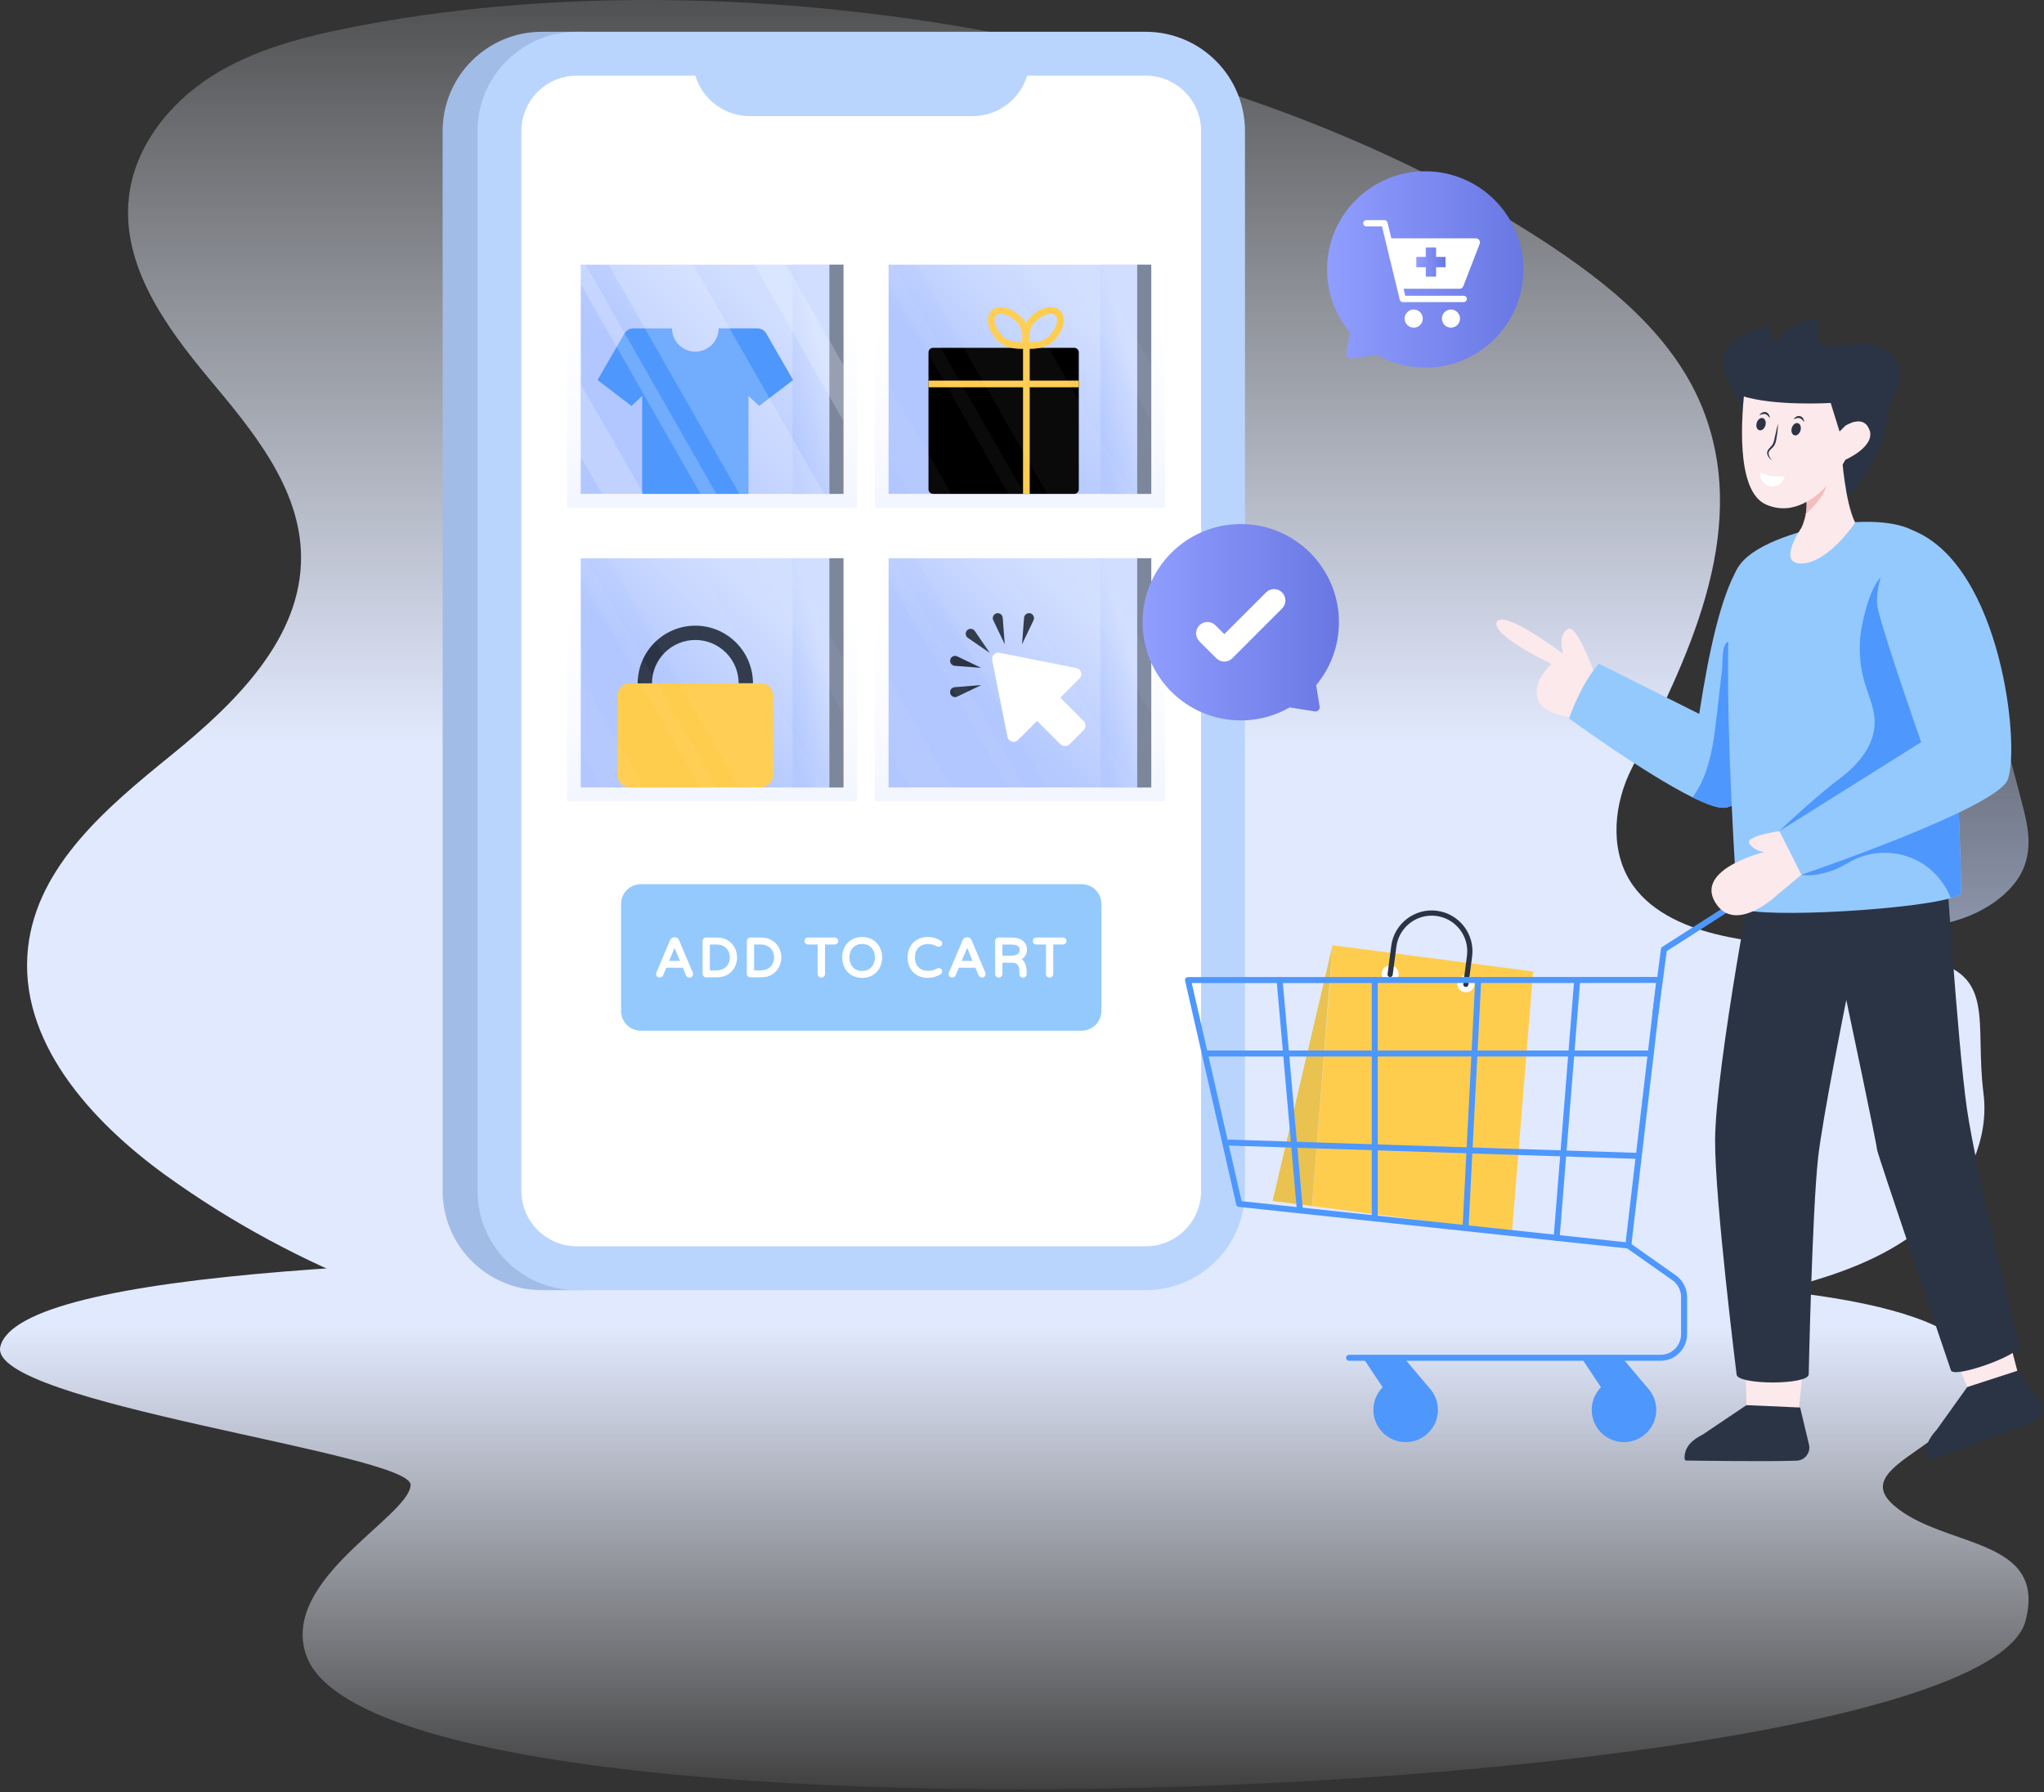 <svg width="195" height="171" viewBox="0 0 195 171" fill="none" xmlns="http://www.w3.org/2000/svg">
<rect x="0" y="0" width="195" height="171" fill="#333333" stroke="none"/>
<path d="M182.748 117.618C178.937 120.477 174.312 121.924 169.706 123.096H36.055C28.918 120.333 22.111 116.674 15.868 112.179C8.689 107.002 1.67 99.305 2.678 90.386C3.569 82.548 10.284 76.963 16.337 72.049C22.389 67.135 28.815 60.93 28.72 53.043C28.64 46.541 24.117 41.113 19.976 36.168C15.846 31.215 11.613 25.387 12.286 18.924C12.789 14.074 16.108 9.879 20.162 7.294C24.213 4.71 28.959 3.507 33.657 2.582C69.264 -4.419 116.368 2.978 146.969 22.818C153.452 27.024 159.927 32.167 162.641 39.51C166.923 51.093 160.84 63.183 155.694 73.263C154 76.579 153.547 80.804 155.465 83.987C157.19 86.83 160.456 88.319 163.65 89.118C170.239 90.755 177.198 90.131 183.829 91.566C190.464 92.997 188.362 97.485 189.23 104.345C189.874 109.487 186.847 114.55 182.748 117.618Z" fill="url(#paint0_linear_7772_56929)"/>
<path d="M193.243 154.63C188.766 171.951 36.443 178.479 29.215 157.934C26.675 150.713 39.036 144.718 39.173 141.688C39.313 138.658 -1.315 133.865 0.033 128.471C3.702 113.785 163.399 122.323 163.368 122.689C163.368 122.689 188.126 123.515 188.541 130.675C188.956 137.832 175.953 139.484 180.658 143.614C185.359 147.744 195.325 146.583 193.243 154.63Z" fill="url(#paint1_linear_7772_56929)"/>
<path d="M192.995 82.957C192.032 85.153 189.194 87.404 185.211 88.17C182.266 88.739 179.149 88.401 176.793 87.591C174.432 86.781 172.736 85.534 171.312 84.23C160.071 73.927 166.431 60.632 173.34 56.522C176.514 54.636 181.322 53.621 184.978 54.843C188.06 55.875 187.999 57.574 188.426 59.43C189.737 65.13 191.387 70.79 192.861 76.466C193.415 78.581 193.961 80.76 192.995 82.957Z" fill="url(#paint2_linear_7772_56929)"/>
<path d="M55.811 123.096H51.702C46.471 123.096 42.228 118.853 42.228 113.622V12.505C42.228 7.275 46.471 3.032 51.702 3.032H55.811C50.581 3.032 46.338 7.275 46.338 12.505V113.622C46.338 118.853 50.581 123.096 55.811 123.096Z" fill="#A1BCE7"/>
<path d="M118.771 12.506V113.621C118.771 118.852 114.533 123.095 109.298 123.095H55.03C49.8 123.095 45.556 118.852 45.556 113.621V12.506C45.556 7.276 49.8 3.033 55.03 3.033H109.298C114.533 3.033 118.771 7.276 118.771 12.506Z" fill="#B9D5FE"/>
<path d="M114.587 12.506V113.621C114.587 116.538 112.214 118.91 109.298 118.91H55.03C52.113 118.91 49.741 116.538 49.741 113.621V12.506C49.741 9.59 52.113 7.217 55.03 7.217H66.332C67.006 9.452 69.081 11.079 71.538 11.079H92.79C95.246 11.079 97.322 9.452 97.992 7.217H109.298C112.214 7.217 114.587 9.59 114.587 12.506Z" fill="white"/>
<path d="M81.772 23.943H54.096V48.43H81.772V23.943Z" fill="url(#paint3_linear_7772_56929)"/>
<path d="M80.463 25.253H55.406V47.12H80.463V25.253Z" fill="url(#paint4_linear_7772_56929)"/>
<path d="M80.466 25.253H75.61V47.12H80.466V25.253Z" fill="url(#paint5_linear_7772_56929)"/>
<path d="M57.007 36.259L60.247 38.732L61.264 37.777V47.12H71.405V37.777L72.423 38.732L75.662 36.259L73.096 31.814C72.923 31.517 72.595 31.329 72.266 31.329H68.557C68.557 32.566 67.571 33.551 66.335 33.551C65.098 33.551 64.112 32.566 64.112 31.329H60.403C60.075 31.329 59.746 31.517 59.574 31.814L57.007 36.259Z" fill="#4E97FD"/>
<path d="M80.465 25.254H79.124V47.121H80.465V25.254Z" fill="#7D879C"/>
<path opacity="0.2" d="M71.965 25.253L80.463 40.149V34.844L74.991 25.253H71.965Z" fill="white"/>
<path opacity="0.2" d="M55.406 25.253V27.103L66.827 47.12H68.34L55.864 25.253H55.406Z" fill="white"/>
<path opacity="0.2" d="M55.406 36.638V43.574L57.429 47.12H61.385L55.406 36.638Z" fill="white"/>
<path opacity="0.2" d="M58.052 25.253L70.528 47.12H78.616L66.14 25.253H58.052Z" fill="white"/>
<path d="M111.138 23.943H83.462V48.43H111.138V23.943Z" fill="url(#paint6_linear_7772_56929)"/>
<path d="M109.828 25.253H84.772V47.12H109.828V25.253Z" fill="url(#paint7_linear_7772_56929)"/>
<path d="M88.578 33.62V46.687C88.578 46.925 88.773 47.121 89.012 47.121H102.485C102.724 47.121 102.919 46.925 102.919 46.687V33.62C102.919 33.382 102.724 33.186 102.485 33.186H89.012C88.773 33.186 88.578 33.382 88.578 33.62Z" fill="black"/>
<path d="M98.235 33.187H97.599V47.12H98.235V33.187Z" fill="#FFCD4E"/>
<path d="M102.919 36.313H88.58V36.95H102.919V36.313Z" fill="#FFCD4E"/>
<path d="M95.208 32.534C95.208 32.534 95.208 32.534 95.207 32.534C94.222 31.549 93.945 30.283 94.575 29.651C94.898 29.328 95.39 29.232 95.966 29.381C96.48 29.514 97.01 29.835 97.458 30.283C98.406 31.23 98.19 32.913 98.181 32.984L98.148 33.224L97.908 33.256C97.885 33.259 97.695 33.284 97.416 33.284C96.828 33.284 95.849 33.176 95.208 32.534ZM97.009 30.733C96.644 30.369 96.205 30.1 95.806 29.996C95.467 29.908 95.182 29.946 95.026 30.101C94.706 30.421 94.887 31.314 95.657 32.084H95.658C96.195 32.622 97.124 32.66 97.568 32.644C97.585 32.197 97.546 31.27 97.009 30.733Z" fill="#FFCD4E"/>
<path d="M97.809 33.256L97.569 33.224L97.536 32.983C97.527 32.912 97.312 31.23 98.259 30.283C98.707 29.835 99.237 29.514 99.751 29.381C100.951 29.069 101.718 29.869 101.412 31.042C101.279 31.555 100.958 32.085 100.51 32.534C100.51 32.534 100.51 32.534 100.509 32.534C99.868 33.176 98.888 33.284 98.301 33.284C98.022 33.284 97.832 33.259 97.809 33.256ZM99.911 29.996C99.511 30.1 99.073 30.369 98.709 30.733C98.171 31.27 98.132 32.198 98.149 32.645C98.588 32.663 99.52 32.624 100.059 32.084H100.06C100.424 31.72 100.693 31.282 100.796 30.882C100.885 30.541 100.847 30.257 100.691 30.101C100.501 29.912 100.169 29.929 99.911 29.996Z" fill="#FFCD4E"/>
<path d="M109.832 25.253H104.976V47.12H109.832V25.253Z" fill="url(#paint8_linear_7772_56929)"/>
<path d="M109.831 25.254H108.49V47.121H109.831V25.254Z" fill="#7D879C"/>
<g opacity="0.2">
<path opacity="0.2" d="M101.331 25.253L109.828 40.149V34.844L104.357 25.253H101.331Z" fill="white"/>
</g>
<g opacity="0.2">
<path opacity="0.2" d="M84.772 25.253V27.103L96.193 47.12H97.706L85.23 25.253H84.772Z" fill="white"/>
</g>
<g opacity="0.2">
<path opacity="0.2" d="M84.772 36.638V43.574L86.795 47.12H90.751L84.772 36.638Z" fill="white"/>
</g>
<g opacity="0.2">
<path opacity="0.2" d="M87.417 25.253L99.894 47.12H107.982L95.505 25.253H87.417Z" fill="white"/>
</g>
<path d="M81.772 51.953H54.096V76.44H81.772V51.953Z" fill="url(#paint9_linear_7772_56929)"/>
<path d="M80.463 53.263H55.406V75.13H80.463V53.263Z" fill="url(#paint10_linear_7772_56929)"/>
<path d="M66.335 70.693C63.303 70.693 60.836 68.227 60.836 65.195C60.836 62.163 63.303 59.696 66.335 59.696C69.367 59.696 71.833 62.163 71.833 65.195C71.833 68.227 69.367 70.693 66.335 70.693ZM66.335 61.061C64.055 61.061 62.201 62.915 62.201 65.195C62.201 67.474 64.055 69.328 66.335 69.328C68.614 69.328 70.468 67.474 70.468 65.195C70.468 62.915 68.614 61.061 66.335 61.061Z" fill="#2B3445"/>
<path d="M73.746 74.158C73.638 74.706 73.155 75.116 72.574 75.116L60.101 75.13C59.443 75.13 58.906 74.596 58.906 73.935C58.904 72.05 58.899 66.445 58.899 66.397C58.899 66.358 58.901 66.32 58.904 66.281C58.915 66.158 58.945 66.041 58.991 65.931C59.171 65.5 59.597 65.198 60.094 65.198L72.565 65.187C73.226 65.185 73.763 65.723 73.763 66.384C73.764 66.625 73.795 73.922 73.746 74.158Z" fill="#FFCD4E"/>
<path d="M80.466 53.263H75.61V75.13H80.466V53.263Z" fill="url(#paint11_linear_7772_56929)"/>
<path d="M80.465 53.263H79.124V75.131H80.465V53.263Z" fill="#7D879C"/>
<g opacity="0.2">
<path opacity="0.2" d="M71.965 53.263L80.463 68.158V62.854L74.991 53.263H71.965Z" fill="white"/>
</g>
<g opacity="0.2">
<path opacity="0.2" d="M55.406 53.263V55.113L66.827 75.13H68.34L55.864 53.263H55.406Z" fill="white"/>
</g>
<g opacity="0.2">
<path opacity="0.2" d="M55.406 64.648V71.584L57.429 75.13H61.385L55.406 64.648Z" fill="white"/>
</g>
<g opacity="0.2">
<path opacity="0.2" d="M58.052 53.263L70.528 75.13H78.616L66.14 53.263H58.052Z" fill="white"/>
</g>
<path d="M111.138 51.953H83.462V76.44H111.138V51.953Z" fill="url(#paint12_linear_7772_56929)"/>
<path d="M109.828 53.263H84.772V75.13H109.828V53.263Z" fill="url(#paint13_linear_7772_56929)"/>
<path d="M102.988 64.736L101.157 66.567L103.368 68.778C103.619 69.029 103.619 69.433 103.368 69.684L102.059 70.994C101.808 71.244 101.404 71.244 101.153 70.993L98.942 68.782L97.111 70.613C96.777 70.947 96.208 70.773 96.116 70.312L94.656 62.976C94.575 62.565 94.94 62.2 95.351 62.282L102.687 63.741C103.148 63.833 103.322 64.402 102.988 64.736Z" fill="white"/>
<path d="M92.996 60.202L94.428 62.294L92.336 60.861C92.12 60.713 92.065 60.418 92.213 60.201C92.4 59.928 92.805 59.925 92.996 60.202ZM91.318 62.625L93.604 63.721L91.076 63.526C90.815 63.506 90.62 63.278 90.64 63.017C90.665 62.686 91.014 62.481 91.318 62.625ZM91.076 65.563L93.605 65.368L91.318 66.464C91.081 66.577 90.798 66.477 90.685 66.241C90.542 65.943 90.741 65.59 91.076 65.563ZM98.599 59.183L97.503 61.47L97.698 58.941C97.718 58.68 97.946 58.485 98.207 58.505C98.538 58.531 98.742 58.88 98.599 59.183ZM95.661 58.941L95.855 61.47L94.76 59.183C94.647 58.947 94.747 58.663 94.983 58.55C95.281 58.407 95.633 58.606 95.661 58.941Z" fill="#2B3445"/>
<path d="M109.832 53.263H104.976V75.13H109.832V53.263Z" fill="url(#paint14_linear_7772_56929)"/>
<path d="M109.831 53.263H108.49V75.131H109.831V53.263Z" fill="#7D879C"/>
<g opacity="0.2">
<path opacity="0.2" d="M101.331 53.263L109.828 68.158V62.854L104.357 53.263H101.331Z" fill="white"/>
</g>
<g opacity="0.2">
<path opacity="0.2" d="M84.772 53.263V55.113L96.193 75.13H97.706L85.23 53.263H84.772Z" fill="white"/>
</g>
<g opacity="0.2">
<path opacity="0.2" d="M84.772 64.648V71.584L86.795 75.13H90.751L84.772 64.648Z" fill="white"/>
</g>
<g opacity="0.2">
<path opacity="0.2" d="M87.417 53.263L99.894 75.13H107.982L95.505 53.263H87.417Z" fill="white"/>
</g>
<path d="M105.075 86.243V96.46C105.075 97.496 104.232 98.34 103.196 98.34H61.137C60.096 98.34 59.253 97.496 59.253 96.46V86.243C59.253 85.203 60.096 84.36 61.137 84.36H103.196C104.232 84.36 105.075 85.203 105.075 86.243Z" fill="#94C9FE"/>
<path d="M64.781 89.703C64.746 89.624 64.695 89.559 64.632 89.509C64.562 89.454 64.477 89.425 64.379 89.425H64.328C64.231 89.425 64.146 89.453 64.076 89.509C64.011 89.56 63.961 89.625 63.926 89.705L62.623 92.783C62.599 92.838 62.588 92.886 62.588 92.929C62.588 93.023 62.621 93.107 62.684 93.172C62.794 93.286 62.988 93.307 63.125 93.217C63.182 93.18 63.226 93.129 63.258 93.06L63.561 92.333H65.146L65.451 93.064C65.48 93.127 65.524 93.179 65.582 93.217C65.64 93.255 65.705 93.274 65.775 93.274C65.874 93.274 65.96 93.239 66.023 93.172C66.087 93.107 66.12 93.023 66.12 92.929C66.12 92.886 66.109 92.838 66.085 92.782L64.781 89.703ZM64.872 91.68H63.836L64.354 90.432L64.872 91.68ZM69.448 89.727C69.159 89.544 68.806 89.451 68.397 89.451H67.37C67.275 89.451 67.19 89.487 67.123 89.555C67.059 89.622 67.025 89.707 67.025 89.801V92.904C67.025 92.998 67.06 93.083 67.125 93.148C67.191 93.214 67.275 93.248 67.37 93.248H68.397C68.806 93.248 69.16 93.155 69.448 92.972C69.735 92.79 69.954 92.55 70.1 92.26C70.244 91.972 70.317 91.665 70.317 91.35C70.317 91.034 70.244 90.728 70.1 90.439C69.954 90.15 69.735 89.91 69.448 89.727ZM69.627 91.35C69.627 91.594 69.574 91.811 69.468 91.996C69.364 92.178 69.214 92.323 69.023 92.427C68.829 92.532 68.6 92.585 68.341 92.585H67.72V90.115H68.341C68.6 90.115 68.829 90.168 69.023 90.272C69.214 90.376 69.364 90.521 69.468 90.704C69.574 90.888 69.627 91.106 69.627 91.35ZM73.67 89.727C73.382 89.544 73.028 89.451 72.62 89.451H71.592C71.497 89.451 71.412 89.487 71.346 89.555C71.282 89.622 71.248 89.707 71.248 89.801V92.904C71.248 92.998 71.282 93.083 71.347 93.148C71.413 93.214 71.497 93.248 71.592 93.248H72.62C73.029 93.248 73.382 93.155 73.67 92.972C73.957 92.79 74.177 92.55 74.322 92.26C74.466 91.972 74.539 91.665 74.539 91.35C74.539 91.034 74.466 90.728 74.322 90.439C74.177 90.15 73.957 89.91 73.67 89.727ZM73.85 91.35C73.85 91.594 73.796 91.811 73.691 91.996C73.587 92.178 73.436 92.323 73.245 92.427C73.052 92.532 72.822 92.585 72.564 92.585H71.942V90.115H72.564C72.822 90.115 73.052 90.168 73.245 90.272C73.436 90.376 73.587 90.521 73.691 90.704C73.796 90.888 73.85 91.106 73.85 91.35ZM79.628 89.451H77.082C76.99 89.451 76.908 89.485 76.847 89.55C76.786 89.613 76.753 89.695 76.753 89.785C76.753 89.877 76.786 89.958 76.848 90.019C76.91 90.082 76.991 90.115 77.082 90.115H78.011V92.929C78.011 93.024 78.045 93.109 78.111 93.174C78.176 93.239 78.261 93.274 78.355 93.274C78.449 93.274 78.534 93.24 78.601 93.176C78.669 93.11 78.705 93.025 78.705 92.929V90.115H79.628C79.718 90.115 79.8 90.082 79.863 90.021C79.928 89.959 79.963 89.877 79.963 89.785C79.963 89.694 79.929 89.612 79.865 89.549C79.802 89.485 79.72 89.451 79.628 89.451ZM83.246 89.651C82.963 89.484 82.628 89.4 82.251 89.4C81.874 89.4 81.538 89.484 81.252 89.651C80.965 89.818 80.741 90.051 80.585 90.345C80.431 90.637 80.349 90.974 80.342 91.352C80.349 91.726 80.431 92.063 80.585 92.354C80.741 92.648 80.966 92.882 81.252 93.049V93.049C81.538 93.215 81.874 93.299 82.251 93.299C82.628 93.299 82.963 93.215 83.246 93.049C83.531 92.882 83.755 92.648 83.914 92.352C84.07 92.059 84.153 91.723 84.16 91.347C84.153 90.977 84.07 90.64 83.914 90.347C83.755 90.052 83.531 89.817 83.246 89.651ZM82.251 92.636C81.998 92.636 81.778 92.58 81.598 92.469C81.415 92.356 81.279 92.207 81.183 92.014C81.085 91.82 81.036 91.596 81.036 91.35C81.036 91.103 81.085 90.879 81.183 90.685C81.278 90.494 81.418 90.341 81.598 90.231C81.778 90.12 81.998 90.064 82.251 90.064C82.501 90.064 82.72 90.12 82.901 90.231C83.083 90.342 83.224 90.495 83.319 90.685C83.416 90.879 83.465 91.103 83.465 91.35C83.465 91.596 83.416 91.82 83.319 92.014C83.224 92.204 83.084 92.357 82.902 92.469C82.72 92.58 82.501 92.636 82.251 92.636ZM87.847 90.24C88.035 90.129 88.267 90.074 88.538 90.074C88.714 90.074 88.871 90.093 89.003 90.131C89.138 90.169 89.279 90.227 89.423 90.302C89.541 90.362 89.704 90.337 89.797 90.24C89.854 90.18 89.885 90.106 89.885 90.026C89.885 89.894 89.825 89.792 89.714 89.732C89.527 89.626 89.336 89.543 89.146 89.486C88.954 89.429 88.733 89.4 88.492 89.4C88.134 89.4 87.807 89.479 87.519 89.636C87.23 89.795 87 90.025 86.836 90.32C86.672 90.614 86.588 90.96 86.588 91.35C86.588 91.74 86.672 92.086 86.835 92.379C87 92.675 87.23 92.904 87.519 93.063C87.807 93.22 88.134 93.299 88.492 93.299C88.733 93.299 88.954 93.27 89.146 93.213C89.335 93.156 89.526 93.074 89.712 92.969C89.823 92.908 89.885 92.804 89.885 92.674C89.885 92.589 89.854 92.514 89.795 92.455C89.703 92.362 89.545 92.337 89.421 92.398C89.279 92.473 89.138 92.53 89.003 92.569C88.871 92.606 88.714 92.626 88.538 92.626C88.267 92.626 88.035 92.57 87.847 92.46C87.662 92.351 87.52 92.2 87.427 92.012C87.331 91.819 87.283 91.597 87.283 91.35C87.283 91.103 87.331 90.88 87.427 90.687C87.52 90.499 87.662 90.348 87.847 90.24ZM92.692 89.703C92.657 89.624 92.607 89.559 92.543 89.509C92.473 89.454 92.388 89.425 92.291 89.425H92.24C92.142 89.425 92.057 89.453 91.987 89.509C91.923 89.56 91.873 89.625 91.837 89.705L90.534 92.783C90.51 92.838 90.499 92.886 90.499 92.929C90.499 93.023 90.532 93.107 90.595 93.172C90.705 93.286 90.898 93.307 91.036 93.217C91.094 93.18 91.138 93.129 91.169 93.06L91.472 92.333H93.057L93.362 93.064C93.391 93.127 93.435 93.179 93.493 93.217C93.552 93.255 93.616 93.274 93.686 93.274C93.785 93.274 93.871 93.239 93.935 93.172C93.998 93.107 94.031 93.023 94.031 92.929C94.031 92.886 94.02 92.838 93.996 92.782L92.692 89.703ZM92.783 91.68H91.747L92.265 90.432L92.783 91.68ZM97.786 91.227C97.913 91.04 97.977 90.83 97.977 90.603C97.977 90.259 97.846 89.976 97.588 89.763C97.336 89.556 96.961 89.451 96.472 89.451H95.281C95.186 89.451 95.101 89.487 95.034 89.555C94.971 89.622 94.936 89.707 94.936 89.801V92.929C94.936 93.024 94.971 93.109 95.036 93.174C95.167 93.304 95.393 93.305 95.526 93.176C95.594 93.11 95.631 93.025 95.631 92.929V91.858H96.574C96.777 91.858 96.927 91.904 97.02 91.996C97.121 92.095 97.183 92.203 97.209 92.327C97.237 92.463 97.252 92.614 97.252 92.776V92.929C97.252 93.027 97.285 93.112 97.35 93.177C97.413 93.24 97.5 93.274 97.602 93.274C97.696 93.274 97.781 93.239 97.846 93.174C97.912 93.109 97.946 93.024 97.946 92.929V92.694C97.946 92.45 97.898 92.198 97.804 91.946C97.734 91.76 97.623 91.62 97.472 91.525C97.6 91.447 97.705 91.347 97.786 91.227ZM97.283 90.639C97.283 90.811 97.215 90.941 97.075 91.035C96.923 91.137 96.709 91.189 96.441 91.189H95.631V90.12H96.416C96.747 90.12 96.98 90.167 97.107 90.261C97.225 90.348 97.283 90.472 97.283 90.639ZM101.642 89.549C101.579 89.485 101.497 89.451 101.405 89.451H98.859C98.767 89.451 98.685 89.485 98.624 89.55C98.563 89.613 98.53 89.695 98.53 89.785C98.53 89.877 98.563 89.958 98.625 90.019C98.687 90.082 98.768 90.115 98.859 90.115H99.788V92.929C99.788 93.024 99.822 93.109 99.888 93.174C99.953 93.239 100.038 93.274 100.132 93.274C100.226 93.274 100.311 93.24 100.378 93.176C100.446 93.11 100.482 93.025 100.482 92.929V90.115H101.405C101.495 90.115 101.577 90.082 101.64 90.021C101.705 89.959 101.74 89.877 101.74 89.785C101.74 89.694 101.706 89.612 101.642 89.549Z" fill="white"/>
<path d="M127.125 90.186L126.906 93.331L125.16 115.07L144.243 117.564L146.264 92.687L127.125 90.186Z" fill="#FFCD4E"/>
<path d="M139.044 93.763C138.986 94.208 139.3 94.617 139.745 94.675C140.189 94.733 140.598 94.418 140.656 93.974C140.714 93.529 140.4 93.12 139.955 93.062C139.511 93.004 139.102 93.318 139.044 93.763ZM131.82 92.819C131.762 93.263 132.076 93.672 132.521 93.731C132.966 93.789 133.375 93.474 133.433 93.029C133.491 92.585 133.176 92.176 132.732 92.118C132.287 92.06 131.878 92.374 131.82 92.819Z" fill="white"/>
<path d="M125.161 115.07L121.411 114.58L127.124 90.184L125.161 115.07Z" fill="#EAC250"/>
<path d="M132.588 93.222C132.724 93.24 132.848 93.144 132.866 93.007L133.218 90.316C133.461 88.46 135.168 87.148 137.023 87.391C138.879 87.633 140.191 89.34 139.949 91.196L139.597 93.887C139.579 94.023 139.675 94.148 139.811 94.166C139.947 94.184 140.072 94.088 140.09 93.952L140.442 91.26C140.72 89.133 139.215 87.176 137.088 86.898C134.96 86.62 133.003 88.124 132.725 90.251L132.373 92.943C132.356 93.079 132.452 93.204 132.588 93.222Z" fill="#2B3445"/>
<path d="M166.524 129.873L166.618 134.45C166.622 134.472 166.64 134.49 166.665 134.49L171.615 134.436L171.857 132.085L172.071 130.032L166.524 129.873Z" fill="#FCE9EC"/>
<path d="M160.71 139.086C160.71 139.118 160.714 139.154 160.714 139.191C160.721 139.281 160.793 139.353 160.884 139.353C162.03 139.364 168.245 139.469 171.406 139.364C172.176 139.339 172.736 138.63 172.591 137.874L171.735 134.291L166.625 134.067C166.615 134.067 166.607 134.067 166.6 134.074L162.464 136.858C161.43 137.379 160.71 138.048 160.71 139.086Z" fill="#2B3445"/>
<path d="M186.125 128.443L187.815 132.698C187.826 132.717 187.849 132.728 187.873 132.719L192.491 130.936L191.895 128.649L191.376 126.651L186.125 128.443Z" fill="#FCE9EC"/>
<path d="M183.903 139.109C183.915 139.139 183.931 139.172 183.944 139.206C183.982 139.288 184.075 139.33 184.16 139.299C185.237 138.908 191.096 136.83 194.02 135.626C194.732 135.332 195.009 134.472 194.609 133.815L192.552 130.758L187.688 132.337C187.678 132.341 187.671 132.343 187.667 132.352L184.766 136.409C183.98 137.258 183.54 138.137 183.903 139.109ZM185.529 80.494C185.529 80.494 186.741 99.525 187.65 105.81C188.527 111.873 192.607 128.393 192.607 128.393C192.986 129.179 186.504 131.544 186.125 130.758C186.125 130.758 179.017 109.845 179.065 109.656C179.112 109.467 176.139 95.406 176.139 95.406C176.139 95.406 173.869 106.659 173.449 110.458C172.881 115.599 172.553 131.126 172.553 131.126C172.553 132.161 165.672 132.161 165.672 131.126C165.672 131.126 163.585 114.392 163.623 108.75C163.67 101.66 167.692 80.683 167.692 80.683L185.529 80.494Z" fill="#2B3445"/>
<path d="M152.097 64.246L151.561 68.627C151.561 68.627 147.239 68.536 146.704 66.719C146.168 64.905 148.017 63.351 148.017 63.351C148.017 63.351 142.16 60.578 142.801 59.332C143.43 58.107 148.94 62.246 149.135 62.392C149.102 62.282 148.603 60.732 149.496 60.046C150.421 59.332 152.097 64.246 152.097 64.246Z" fill="#FCE9EC"/>
<path d="M149.683 68.543C149.683 68.543 156.909 73.826 161.477 76.078C162.837 76.747 163.96 77.149 164.589 77.064C166.163 76.853 168.196 74.11 169.758 71.586C171.138 69.351 172.148 67.286 172.148 67.286L165.802 54.152C164.135 57.021 163.023 62.194 162.106 68.113L152.541 63.322C151.38 64.617 150.467 66.443 149.683 68.543Z" fill="#94C9FE"/>
<path d="M161.477 76.078C162.837 76.747 163.96 77.149 164.589 77.064C166.163 76.853 168.196 74.11 169.758 71.586C169.665 71.051 169.535 70.519 169.393 70.004C168.785 67.813 167.924 65.687 166.845 63.687C166.5 63.05 165.892 61.403 165.084 61.236C164.204 61.054 164.366 63.139 164.297 63.756C164.127 65.221 163.96 66.689 163.794 68.154C163.563 70.191 163.319 72.26 162.54 74.159C162.264 74.828 161.907 75.481 161.477 76.078Z" fill="#4E97FD"/>
<path d="M165.758 86.436C165.879 87.747 181.898 86.919 186.101 85.69C186.754 85.499 187.124 85.3 187.103 85.097C187.103 85.097 186.84 68.795 185.46 58.741C184.957 55.065 184.304 52.225 183.46 51.324C181.614 49.352 176.814 49.665 174.209 50.16C171.75 50.63 166.861 51.981 165.697 54.347C163.77 58.258 165.758 86.436 165.758 86.436Z" fill="#94C9FE"/>
<path d="M171.861 83.457C171.886 83.503 172.935 83.66 174.505 83.161C176.079 82.662 176.384 82.062 177.97 81.612C179.707 81.121 181.642 81.365 183.204 82.273C184.519 83.04 185.553 84.274 186.101 85.69C186.754 85.499 187.124 85.3 187.103 85.097C187.103 85.097 186.84 68.795 185.46 58.741C185.407 58.672 185.351 58.607 185.298 58.538C184.567 57.629 183.793 56.733 182.867 56.014C182.194 55.487 180.835 54.521 179.91 54.785C178.554 55.162 177.565 59.408 177.455 60.997C177.182 65.106 178.817 66.529 178.847 68.88C178.871 71.039 177.325 72.913 175.597 74.212C173.872 75.51 171.298 77.789 169.752 79.298C169.752 79.298 171.81 83.365 171.861 83.457Z" fill="#4E97FD"/>
<path d="M182.607 50.654C190.953 54.15 192.747 71.254 191.539 74.389C190.484 77.128 171.861 83.457 171.861 83.457L169.602 79.392L183.283 70.81C183.283 70.81 179.899 61.198 179.159 58.116C178.558 55.616 181.125 50.034 182.607 50.654Z" fill="#94C9FE"/>
<path d="M155.342 119.121C155.332 119.121 155.322 119.121 155.311 119.12L118.189 115.15C118.067 115.137 117.968 115.049 117.941 114.93L113.059 93.573C113.039 93.488 113.06 93.399 113.114 93.331C113.168 93.263 113.25 93.224 113.337 93.224L158.307 93.212C158.388 93.212 158.466 93.247 158.52 93.308C158.574 93.368 158.599 93.45 158.59 93.531L155.625 118.869C155.608 119.014 155.485 119.121 155.342 119.121ZM118.452 114.605L155.091 118.522L157.986 93.783L113.695 93.794L118.452 114.605Z" fill="#4E97FD"/>
<path d="M124.011 115.771C123.865 115.771 123.74 115.66 123.727 115.511L121.791 93.532C121.777 93.375 121.893 93.236 122.05 93.222C122.207 93.209 122.345 93.325 122.359 93.481L124.296 115.461C124.309 115.618 124.193 115.756 124.036 115.77C124.028 115.771 124.019 115.771 124.011 115.771ZM131.153 116.535C130.995 116.535 130.868 116.407 130.868 116.25V93.497C130.868 93.34 130.995 93.212 131.153 93.212C131.311 93.212 131.438 93.34 131.438 93.497V116.25C131.438 116.407 131.311 116.535 131.153 116.535ZM139.829 117.153C139.824 117.153 139.819 117.153 139.814 117.153C139.657 117.145 139.536 117.011 139.544 116.853L140.739 93.483C140.748 93.325 140.893 93.206 141.039 93.212C141.196 93.22 141.318 93.355 141.309 93.512L140.114 116.883C140.106 117.035 139.98 117.153 139.829 117.153ZM148.503 118.39C148.495 118.39 148.488 118.39 148.48 118.389C148.323 118.377 148.206 118.239 148.218 118.082L150.182 93.475C150.195 93.317 150.336 93.201 150.49 93.213C150.647 93.225 150.764 93.363 150.752 93.52L148.787 118.127C148.775 118.277 148.65 118.39 148.503 118.39Z" fill="#4E97FD"/>
<path d="M157.485 100.8H114.938C114.781 100.8 114.653 100.673 114.653 100.515C114.653 100.357 114.781 100.23 114.938 100.23H157.485C157.643 100.23 157.771 100.357 157.771 100.515C157.771 100.673 157.643 100.8 157.485 100.8ZM156.342 110.57C156.339 110.57 156.336 110.57 156.333 110.57L117.298 109.301C117.14 109.295 117.017 109.164 117.022 109.006C117.027 108.852 117.153 108.73 117.307 108.73C117.31 108.73 117.313 108.73 117.316 108.73L156.351 110C156.509 110.005 156.632 110.137 156.628 110.294C156.622 110.449 156.496 110.57 156.342 110.57ZM158.416 129.834H128.698C128.541 129.834 128.413 129.706 128.413 129.548C128.413 129.391 128.541 129.263 128.698 129.263H158.416C159.496 129.263 160.375 128.384 160.375 127.304V123.745C160.375 123.144 160.091 122.565 159.616 122.196L155.177 119.069C155.048 118.979 155.018 118.801 155.108 118.672C155.199 118.543 155.377 118.512 155.506 118.603L159.955 121.738C160.579 122.221 160.946 122.968 160.946 123.745V127.304C160.946 128.699 159.811 129.834 158.416 129.834ZM157.938 96.934C157.925 96.934 157.913 96.933 157.9 96.931C157.744 96.911 157.634 96.767 157.655 96.611L158.461 90.54C158.472 90.456 158.52 90.382 158.59 90.337L165.353 86.008C165.486 85.922 165.662 85.962 165.747 86.094C165.832 86.227 165.793 86.403 165.661 86.488L159.009 90.746L158.22 96.686C158.201 96.83 158.079 96.934 157.938 96.934Z" fill="#4E97FD"/>
<path d="M157.152 132.39L152.853 132.535L150.863 129.548H154.761L157.152 132.39Z" fill="#4E97FD"/>
<path d="M154.93 137.595C156.63 137.595 158.008 136.218 158.008 134.518C158.008 132.818 156.63 131.44 154.93 131.44C153.231 131.44 151.853 132.818 151.853 134.518C151.853 136.218 153.231 137.595 154.93 137.595Z" fill="#4E97FD"/>
<path d="M136.323 132.39L132.025 132.535L130.034 129.548H133.933L136.323 132.39Z" fill="#4E97FD"/>
<path d="M134.102 137.595C135.801 137.595 137.179 136.218 137.179 134.518C137.179 132.818 135.801 131.44 134.102 131.44C132.402 131.44 131.024 132.818 131.024 134.518C131.024 136.218 132.402 137.595 134.102 137.595Z" fill="#4E97FD"/>
<path d="M173.625 36.846C173.625 36.846 172.85 41.157 168.552 40.196C164.255 39.238 165.352 34.388 165.352 34.388L170.762 34.157L173.625 36.846Z" fill="#2B3445"/>
<path d="M180.042 35.287C180.042 35.287 181.504 42.305 176.163 47.505C171.21 52.328 171.322 40.723 170.939 40.913L174.77 35.826L180.042 35.287Z" fill="#2B3445"/>
<path d="M176.987 49.863C176.987 49.863 174.491 53.617 171.95 53.759C169.409 53.9 171.855 50.363 171.855 50.363C171.855 50.363 172.132 49.805 172.274 49.034C172.34 48.69 172.378 48.301 172.35 47.901C172.351 47.892 172.349 47.885 172.346 47.878C172.326 47.588 172.272 47.293 172.165 47.004C172.918 46.642 173.575 46.084 174.113 45.508C175.114 44.439 175.701 43.324 175.701 43.324C175.701 43.324 175.999 47.912 176.987 49.863Z" fill="#FCE9EC"/>
<path d="M174.258 46.335C173.95 47.464 172.81 48.563 172.274 49.034C172.34 48.69 172.378 48.301 172.35 47.901C172.351 47.893 172.349 47.885 172.346 47.878C173.077 47.474 173.72 46.911 174.258 46.335Z" fill="#F4BEBE"/>
<path d="M178.362 41.037C178.906 42.631 176.058 43.861 176.058 43.861C176.058 43.861 174.479 46.859 172.051 48.032C171.004 48.538 169.801 48.707 168.497 48.145C165.521 46.864 166.142 39.516 166.497 36.687C166.583 36 166.656 35.578 166.656 35.578L177.299 34.954L176.085 40.587C176.085 40.587 177.817 39.443 178.362 41.037Z" fill="#FCE9EC"/>
<path d="M171.77 41.074C171.862 40.754 171.752 40.441 171.522 40.374C171.293 40.307 171.032 40.513 170.939 40.832C170.846 41.152 170.956 41.465 171.186 41.532C171.415 41.598 171.677 41.393 171.77 41.074Z" fill="#2B3445"/>
<path d="M168.422 40.591C168.515 40.271 168.404 39.958 168.175 39.891C167.945 39.825 167.684 40.03 167.591 40.349C167.498 40.669 167.609 40.982 167.838 41.049C168.068 41.115 168.329 40.91 168.422 40.591Z" fill="#2B3445"/>
<path d="M167.824 39.601C167.899 39.517 167.991 39.446 168.087 39.379C168.307 39.245 168.609 39.304 168.752 39.552C168.802 39.658 168.838 39.768 168.857 39.88C168.768 39.804 168.703 39.72 168.638 39.642C168.499 39.519 168.376 39.458 168.137 39.515C168.041 39.551 167.941 39.583 167.824 39.601ZM171.099 39.983C171.174 39.899 171.266 39.828 171.361 39.761C171.582 39.627 171.884 39.687 172.027 39.934C172.077 40.041 172.113 40.151 172.132 40.263C172.042 40.186 171.978 40.102 171.912 40.025C171.839 39.959 171.764 39.906 171.684 39.889C171.603 39.868 171.509 39.874 171.412 39.898C171.315 39.933 171.215 39.965 171.099 39.983ZM169.632 40.396C169.615 40.805 169.522 41.927 169.349 42.344C169.281 42.502 169.17 42.655 169.043 42.765C168.715 43.054 168.523 43.26 169.042 43.934C168.916 43.829 168.797 43.715 168.704 43.571C168.463 43.163 168.628 42.936 168.919 42.635C169.034 42.527 169.115 42.41 169.174 42.268C169.29 42.005 169.435 41.075 169.632 40.396Z" fill="#2B3445"/>
<path d="M170.247 45.404C170.246 45.414 170.247 45.424 170.246 45.434C170.154 46.069 169.565 46.509 168.93 46.418C168.296 46.326 167.855 45.737 167.947 45.102C167.948 45.093 167.952 45.084 167.954 45.074C168.687 45.421 169.451 45.535 170.247 45.404Z" fill="white"/>
<path d="M178.362 41.037C177.817 39.443 176.085 40.587 176.085 40.587L175.497 41.171L174.649 38.447C174.649 38.447 169.153 38.779 166.095 37.744C164.99 37.373 164.586 35.765 164.44 34.959C163.893 31.928 168.933 31.004 168.933 31.004C168.501 32.077 169.484 32.618 169.484 32.618C171.299 30.247 173.569 30.399 173.569 30.399C173.569 30.399 172.812 32.254 173.955 32.893C175.101 33.531 177.842 31.889 180.158 33.571C183.363 35.899 178.362 41.037 178.362 41.037Z" fill="#2B3445"/>
<path d="M171.86 83.459L169.604 85.337C169.604 85.337 165.526 89.261 163.624 86.08C161.717 82.903 168.302 81.292 168.302 81.292C168.302 81.292 167.409 81.215 166.902 80.493C166.391 79.775 169.754 79.3 169.754 79.3L171.86 83.459Z" fill="#FCE9EC"/>
<path d="M125.564 65.366L125.894 67.416C125.932 67.684 125.702 67.922 125.433 67.876L123.038 67.493C121.665 68.283 120.068 68.736 118.372 68.736C113.198 68.736 109 64.545 109 59.372C109 54.199 113.198 50 118.372 50C123.545 50 127.736 54.199 127.736 59.372C127.736 61.651 126.915 63.747 125.564 65.366Z" fill="url(#paint15_linear_7772_56929)"/>
<path d="M116.034 62.803L114.424 61.193C114.001 60.77 114.001 60.084 114.424 59.66C114.847 59.237 115.533 59.237 115.956 59.66L116.8 60.504L120.78 56.524C121.203 56.101 121.889 56.101 122.312 56.524C122.735 56.947 122.735 57.633 122.312 58.056L117.566 62.803C117.142 63.226 116.457 63.225 116.034 62.803Z" fill="white"/>
<path d="M128.775 31.706L128.445 33.756C128.407 34.025 128.637 34.263 128.906 34.216L131.3 33.833C132.674 34.623 134.271 35.076 135.967 35.076C141.14 35.076 145.339 30.885 145.339 25.712C145.339 20.539 141.14 16.34 135.967 16.34C130.794 16.34 126.603 20.539 126.603 25.712C126.603 27.991 127.424 30.087 128.775 31.706Z" fill="url(#paint16_linear_7772_56929)"/>
<path d="M135.736 30.397C135.736 30.876 135.349 31.263 134.87 31.263C134.392 31.263 134.005 30.876 134.005 30.397C134.005 29.921 134.392 29.532 134.87 29.532C135.349 29.532 135.736 29.921 135.736 30.397ZM139.24 27.551H133.9L134.062 28.221H139.646C139.813 28.221 139.947 28.355 139.947 28.521C139.947 28.686 139.813 28.822 139.646 28.822H133.827C133.687 28.822 133.569 28.726 133.536 28.592C133.102 26.799 133.946 30.287 131.842 21.601H130.351C130.184 21.601 130.05 21.467 130.05 21.303C130.05 21.136 130.184 21.002 130.351 21.002H132.077C132.217 21.002 132.336 21.098 132.368 21.232L132.734 22.737H140.802C141.074 22.737 141.262 23.01 141.164 23.263L139.602 27.302C139.545 27.451 139.401 27.551 139.24 27.551ZM139.286 30.397C139.286 30.876 138.898 31.263 138.421 31.263C137.943 31.263 137.556 30.876 137.556 30.397C137.556 29.921 137.943 29.532 138.421 29.532C138.898 29.532 139.286 29.921 139.286 30.397Z" fill="white"/>
<path d="M137.905 24.511V25.496H137.004V26.397H136.018V25.496H135.117V24.511H136.018V23.609H137.004V24.511H137.905Z" fill="url(#paint17_linear_7772_56929)"/>
<defs>
<linearGradient id="paint0_linear_7772_56929" x1="95.949" y1="-13.044" x2="95.949" y2="70.881" gradientUnits="userSpaceOnUse">
<stop stop-color="#F5F8FF" stop-opacity="0"/>
<stop offset="1" stop-color="#E1E9FE"/>
</linearGradient>
<linearGradient id="paint1_linear_7772_56929" x1="96.762" y1="174.012" x2="96.762" y2="126.512" gradientUnits="userSpaceOnUse">
<stop stop-color="#F5F8FF" stop-opacity="0"/>
<stop offset="1" stop-color="#E1E9FE"/>
</linearGradient>
<linearGradient id="paint2_linear_7772_56929" x1="179.352" y1="40.157" x2="179.352" y2="121.39" gradientUnits="userSpaceOnUse">
<stop stop-color="#CEDCF9" stop-opacity="0"/>
<stop offset="1" stop-color="#C3D2FF"/>
</linearGradient>
<linearGradient id="paint3_linear_7772_56929" x1="67.934" y1="29.025" x2="67.934" y2="61.821" gradientUnits="userSpaceOnUse">
<stop stop-color="#F5F8FF" stop-opacity="0"/>
<stop offset="1" stop-color="#E1E9FE"/>
</linearGradient>
<linearGradient id="paint4_linear_7772_56929" x1="73.849" y1="30.272" x2="64.859" y2="39.262" gradientUnits="userSpaceOnUse">
<stop stop-color="#D1DEFF"/>
<stop offset="1" stop-color="#B2C7FF"/>
</linearGradient>
<linearGradient id="paint5_linear_7772_56929" x1="79.009" y1="35.92" x2="73.976" y2="37.303" gradientUnits="userSpaceOnUse">
<stop stop-color="#D1DEFF"/>
<stop offset="1" stop-color="#B2C7FF"/>
</linearGradient>
<linearGradient id="paint6_linear_7772_56929" x1="97.3" y1="29.025" x2="97.3" y2="61.821" gradientUnits="userSpaceOnUse">
<stop stop-color="#F5F8FF" stop-opacity="0"/>
<stop offset="1" stop-color="#E1E9FE"/>
</linearGradient>
<linearGradient id="paint7_linear_7772_56929" x1="103.215" y1="30.272" x2="94.225" y2="39.262" gradientUnits="userSpaceOnUse">
<stop stop-color="#D1DEFF"/>
<stop offset="1" stop-color="#B2C7FF"/>
</linearGradient>
<linearGradient id="paint8_linear_7772_56929" x1="108.375" y1="35.92" x2="103.342" y2="37.303" gradientUnits="userSpaceOnUse">
<stop stop-color="#D1DEFF"/>
<stop offset="1" stop-color="#B2C7FF"/>
</linearGradient>
<linearGradient id="paint9_linear_7772_56929" x1="67.934" y1="57.035" x2="67.934" y2="89.83" gradientUnits="userSpaceOnUse">
<stop stop-color="#F5F8FF" stop-opacity="0"/>
<stop offset="1" stop-color="#E1E9FE"/>
</linearGradient>
<linearGradient id="paint10_linear_7772_56929" x1="73.849" y1="58.281" x2="64.859" y2="67.271" gradientUnits="userSpaceOnUse">
<stop stop-color="#D1DEFF"/>
<stop offset="1" stop-color="#B2C7FF"/>
</linearGradient>
<linearGradient id="paint11_linear_7772_56929" x1="79.009" y1="63.929" x2="73.976" y2="65.313" gradientUnits="userSpaceOnUse">
<stop stop-color="#D1DEFF"/>
<stop offset="1" stop-color="#B2C7FF"/>
</linearGradient>
<linearGradient id="paint12_linear_7772_56929" x1="97.3" y1="57.035" x2="97.3" y2="89.83" gradientUnits="userSpaceOnUse">
<stop stop-color="#F5F8FF" stop-opacity="0"/>
<stop offset="1" stop-color="#E1E9FE"/>
</linearGradient>
<linearGradient id="paint13_linear_7772_56929" x1="103.215" y1="58.281" x2="94.225" y2="67.271" gradientUnits="userSpaceOnUse">
<stop stop-color="#D1DEFF"/>
<stop offset="1" stop-color="#B2C7FF"/>
</linearGradient>
<linearGradient id="paint14_linear_7772_56929" x1="108.375" y1="63.929" x2="103.342" y2="65.313" gradientUnits="userSpaceOnUse">
<stop stop-color="#D1DEFF"/>
<stop offset="1" stop-color="#B2C7FF"/>
</linearGradient>
<linearGradient id="paint15_linear_7772_56929" x1="109" y1="59.368" x2="127.736" y2="59.368" gradientUnits="userSpaceOnUse">
<stop stop-color="#909EFF"/>
<stop offset="1" stop-color="#6977E3"/>
</linearGradient>
<linearGradient id="paint16_linear_7772_56929" x1="126.603" y1="25.708" x2="145.339" y2="25.708" gradientUnits="userSpaceOnUse">
<stop stop-color="#909EFF"/>
<stop offset="1" stop-color="#6977E3"/>
</linearGradient>
<linearGradient id="paint17_linear_7772_56929" x1="135.117" y1="25.003" x2="137.905" y2="25.003" gradientUnits="userSpaceOnUse">
<stop stop-color="#909EFF"/>
<stop offset="1" stop-color="#6977E3"/>
</linearGradient>
</defs>
</svg>
